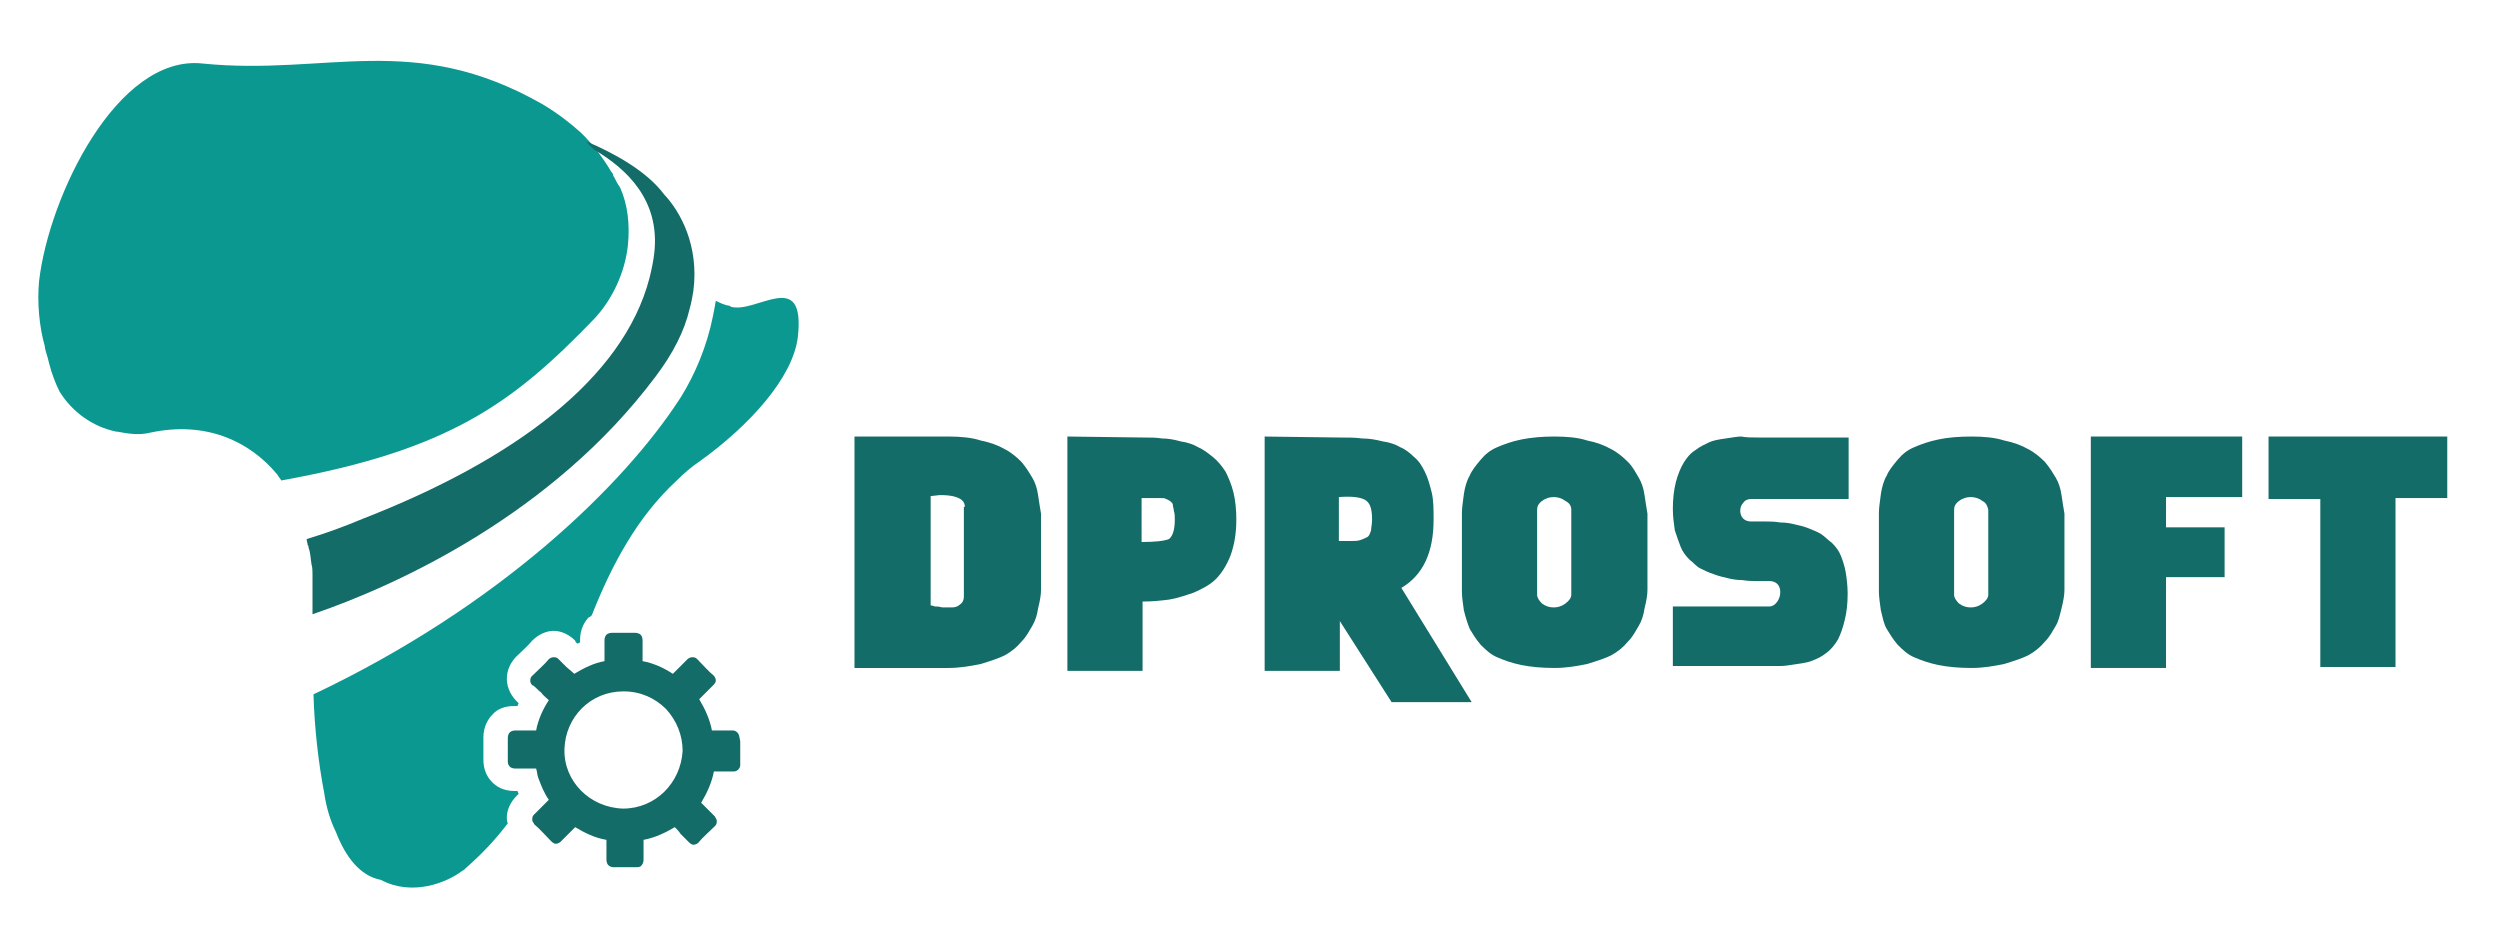 <?xml version="1.0" encoding="utf-8"?>
<!-- Generator: Adobe Illustrator 23.0.0, SVG Export Plug-In . SVG Version: 6.00 Build 0)  -->
<svg version="1.1" id="Layer_1" xmlns="http://www.w3.org/2000/svg" xmlns:xlink="http://www.w3.org/1999/xlink" x="0px" y="0px"
	 viewBox="0 0 256 96.2" style="enable-background:new 0 0 256 96.2;" xml:space="preserve">
<style type="text/css">
	.st0{fill:#136C68;}
	.st1{fill:#0B9891;}
</style>
<g>
	<path class="st0" d="M87.5,44.7h9.6c1.2,0,2.4,0.1,3.3,0.4c1,0.2,1.8,0.5,2.5,0.9c0.6,0.3,1.2,0.8,1.7,1.3c0.5,0.6,0.8,1.1,1.1,1.6
		c0.3,0.5,0.5,1.1,0.6,1.8c0.1,0.7,0.2,1.3,0.3,1.9c0,0.5,0,1.1,0,1.8v4.2c0,0.7,0,1.3,0,1.8c0,0.5-0.1,1.1-0.3,1.9
		c-0.1,0.7-0.3,1.3-0.6,1.8c-0.3,0.5-0.6,1.1-1.1,1.6c-0.5,0.6-1,1-1.7,1.4c-0.6,0.3-1.5,0.6-2.5,0.9c-1,0.2-2.1,0.4-3.3,0.4l-9.6,0
		V44.7z M98.8,51.9c0-0.5-0.3-0.8-0.9-1c-0.6-0.2-1.2-0.2-1.7-0.2l-0.9,0.1v11.2c0.1,0,0.2,0,0.4,0.1c0.2,0,0.4,0,0.8,0.1
		c0.4,0,0.7,0,1,0c0.3,0,0.6-0.1,0.8-0.3c0.3-0.2,0.4-0.5,0.4-0.8V51.9z"/>
	<path class="st0" d="M109.3,44.7l7.7,0.1c0.8,0,1.4,0,2,0.1c0.6,0,1.2,0.1,1.9,0.3c0.7,0.1,1.3,0.3,1.8,0.6c0.5,0.2,1,0.6,1.5,1
		c0.5,0.4,0.9,0.9,1.3,1.5c0.3,0.6,0.6,1.3,0.8,2.1c0.2,0.8,0.3,1.8,0.3,2.8c0,1.4-0.2,2.6-0.6,3.7c-0.4,1-0.9,1.8-1.5,2.4
		c-0.6,0.6-1.4,1-2.3,1.4c-0.9,0.3-1.8,0.6-2.5,0.7c-0.8,0.1-1.7,0.2-2.7,0.2v7.1h-7.7V44.7z M120.3,53.2c0-0.3,0-0.6-0.1-0.9
		c0-0.2-0.1-0.4-0.1-0.6c0-0.2-0.2-0.3-0.3-0.4c-0.2-0.1-0.3-0.2-0.4-0.2c-0.1-0.1-0.3-0.1-0.7-0.1c-0.3,0-0.6,0-0.8,0
		c-0.2,0-0.5,0-1,0v4.5c1.4,0,2.3-0.1,2.8-0.3C120.1,54.9,120.3,54.2,120.3,53.2z"/>
	<path class="st0" d="M129.4,44.7l7.7,0.1c0.9,0,1.7,0,2.4,0.1c0.7,0,1.3,0.1,2.1,0.3c0.7,0.1,1.3,0.3,1.8,0.6c0.5,0.2,1,0.6,1.4,1
		c0.5,0.4,0.8,0.9,1.1,1.5c0.3,0.6,0.5,1.3,0.7,2.1c0.2,0.8,0.2,1.8,0.2,2.8c0,3.4-1.1,5.7-3.3,7l7.2,11.7l-8.2,0l-5.3-8.3v5.1h-7.7
		V44.7z M140.5,53.2c0-1.1-0.2-1.7-0.7-2c-0.5-0.3-1.4-0.4-2.7-0.3v4.5c0.4,0,0.8,0,1.2,0c0.4,0,0.7,0,1-0.1
		c0.3-0.1,0.5-0.2,0.7-0.3s0.3-0.4,0.4-0.7C140.4,54,140.5,53.7,140.5,53.2z"/>
	<path class="st0" d="M159.2,44.7c1.2,0,2.4,0.1,3.3,0.4c1,0.2,1.8,0.5,2.5,0.9c0.6,0.3,1.2,0.8,1.7,1.3s0.8,1.1,1.1,1.6
		c0.3,0.5,0.5,1.1,0.6,1.8c0.1,0.7,0.2,1.3,0.3,1.9c0,0.5,0,1.1,0,1.8v4.2c0,0.7,0,1.3,0,1.8s-0.1,1.1-0.3,1.9
		c-0.1,0.7-0.3,1.3-0.6,1.8c-0.3,0.5-0.6,1.1-1.1,1.6c-0.5,0.6-1,1-1.7,1.4c-0.6,0.3-1.5,0.6-2.5,0.9c-1,0.2-2.1,0.4-3.3,0.4
		c-1.3,0-2.4-0.1-3.4-0.3c-1-0.2-1.8-0.5-2.5-0.8c-0.7-0.3-1.2-0.8-1.7-1.3c-0.5-0.6-0.8-1.1-1.1-1.6c-0.2-0.5-0.4-1.1-0.6-1.9
		c-0.1-0.7-0.2-1.4-0.2-1.9c0-0.5,0-1.2,0-1.9v-4.2c0-0.8,0-1.4,0-2c0-0.5,0.1-1.1,0.2-1.9c0.1-0.7,0.3-1.4,0.6-1.9
		c0.2-0.5,0.6-1,1.1-1.6c0.5-0.6,1-1,1.7-1.3c0.7-0.3,1.5-0.6,2.5-0.8C156.8,44.8,157.9,44.7,159.2,44.7z M160.3,51.3
		c-0.4-0.3-0.8-0.4-1.2-0.4c-0.4,0-0.8,0.1-1.2,0.4c-0.4,0.3-0.5,0.6-0.5,0.9v8.7c0,0.3,0.2,0.6,0.5,0.9c0.4,0.3,0.8,0.4,1.2,0.4
		c0.4,0,0.8-0.1,1.2-0.4c0.4-0.3,0.6-0.6,0.6-0.9v-8.7C160.9,51.8,160.7,51.5,160.3,51.3z"/>
	<path class="st0" d="M180,44.8h9.3l0,6.3h-10c-0.3,0-0.6,0.1-0.8,0.4c-0.2,0.2-0.3,0.5-0.3,0.8c0,0.3,0.1,0.6,0.3,0.8
		c0.2,0.2,0.5,0.3,0.8,0.3c0.6,0,1.1,0,1.5,0c0.4,0,0.9,0,1.5,0.1c0.6,0,1.1,0.1,1.5,0.2c0.4,0.1,0.9,0.2,1.4,0.4
		c0.5,0.2,1,0.4,1.3,0.6c0.3,0.2,0.7,0.6,1.1,0.9c0.4,0.4,0.7,0.8,0.9,1.3c0.2,0.5,0.4,1.1,0.5,1.7s0.2,1.4,0.2,2.2
		c0,1-0.1,1.9-0.3,2.7c-0.2,0.8-0.4,1.4-0.7,2c-0.3,0.5-0.7,1-1.1,1.3c-0.5,0.4-0.9,0.6-1.4,0.8c-0.4,0.2-1,0.3-1.7,0.4
		c-0.7,0.1-1.2,0.2-1.7,0.2c-0.4,0-1,0-1.8,0h-9.2v-6.1h9.9c0.3,0,0.6-0.2,0.8-0.5c0.2-0.3,0.3-0.6,0.3-1c0-0.3-0.1-0.6-0.3-0.8
		c-0.2-0.2-0.5-0.3-0.8-0.3c-0.6,0-1,0-1.4,0c-0.3,0-0.8,0-1.4-0.1c-0.6,0-1.1-0.1-1.5-0.2c-0.4-0.1-0.9-0.2-1.4-0.4
		c-0.6-0.2-1-0.4-1.4-0.6c-0.4-0.2-0.7-0.6-1.1-0.9c-0.4-0.4-0.7-0.8-0.9-1.3c-0.2-0.5-0.4-1.1-0.6-1.7c-0.1-0.7-0.2-1.4-0.2-2.2
		c0-1,0.1-1.9,0.3-2.7c0.2-0.8,0.5-1.5,0.8-2c0.3-0.5,0.7-1,1.2-1.3c0.5-0.4,1-0.6,1.4-0.8c0.4-0.2,1-0.3,1.7-0.4
		c0.7-0.1,1.2-0.2,1.6-0.2C178.8,44.8,179.4,44.8,180,44.8z"/>
	<path class="st0" d="M201.9,44.7c1.2,0,2.4,0.1,3.3,0.4c1,0.2,1.8,0.5,2.5,0.9c0.6,0.3,1.2,0.8,1.7,1.3c0.5,0.6,0.8,1.1,1.1,1.6
		c0.3,0.5,0.5,1.1,0.6,1.8s0.2,1.3,0.3,1.9c0,0.5,0,1.1,0,1.8v4.2c0,0.7,0,1.3,0,1.8c0,0.5-0.1,1.1-0.3,1.9s-0.3,1.3-0.6,1.8
		c-0.3,0.5-0.6,1.1-1.1,1.6c-0.5,0.6-1,1-1.7,1.4c-0.6,0.3-1.5,0.6-2.5,0.9c-1,0.2-2.1,0.4-3.3,0.4c-1.3,0-2.4-0.1-3.4-0.3
		s-1.8-0.5-2.5-0.8c-0.7-0.3-1.2-0.8-1.7-1.3c-0.5-0.6-0.8-1.1-1.1-1.6s-0.4-1.1-0.6-1.9c-0.1-0.7-0.2-1.4-0.2-1.9
		c0-0.5,0-1.2,0-1.9v-4.2c0-0.8,0-1.4,0-2c0-0.5,0.1-1.1,0.2-1.9c0.1-0.7,0.3-1.4,0.6-1.9c0.2-0.5,0.6-1,1.1-1.6
		c0.5-0.6,1-1,1.7-1.3c0.7-0.3,1.5-0.6,2.5-0.8C199.4,44.8,200.6,44.7,201.9,44.7z M203,51.3c-0.4-0.3-0.8-0.4-1.2-0.4
		c-0.4,0-0.8,0.1-1.2,0.4c-0.4,0.3-0.5,0.6-0.5,0.9v8.7c0,0.3,0.2,0.6,0.5,0.9c0.4,0.3,0.8,0.4,1.2,0.4c0.4,0,0.8-0.1,1.2-0.4
		c0.4-0.3,0.6-0.6,0.6-0.9v-8.7C203.5,51.8,203.4,51.5,203,51.3z"/>
	<path class="st0" d="M214.1,44.7h15.5v6.2h-7.8V54h6v5.1h-6v9.3h-7.7V44.7z"/>
	<path class="st0" d="M232.3,44.7h18.3v6.3h-5.3v17.3h-7.7V51.1h-5.3V44.7z"/>
</g>
<g>
	<path class="st1" d="M28.8,49.2c-0.1-0.2-0.3-0.4-0.4-0.6c-2.9-3.5-7.4-5.5-13-4.3c-1.2,0.3-2.3,0.1-3.4-0.1c0,0-0.1,0-0.1,0
		c-2.4-0.5-4.5-2-5.8-4.1c-0.4-0.8-0.8-1.8-1.1-3c-0.1-0.5-0.3-1-0.4-1.5c0,0,0-0.1,0-0.1C4,33.4,3.8,30.9,4,28.8
		c1-8.7,8-23.2,16.7-22.3c12.8,1.3,21.6-3.4,34.9,4.2c1.5,0.9,2.8,1.9,3.9,2.9c0.2,0.2,0.3,0.3,0.5,0.5c0.1,0.1,0.1,0.2,0.2,0.2
		c0.1,0.2,0.3,0.3,0.4,0.5c0.2,0.2,0.4,0.5,0.6,0.7c0.5,0.7,1,1.4,1.4,2.1c0.1,0.1,0.2,0.2,0.2,0.4c0.2,0.3,0.3,0.6,0.5,0.9
		c0.1,0.1,0.1,0.2,0.2,0.3c0.8,1.8,1,3.8,0.8,5.9c-0.3,2.8-1.6,5.6-3.5,7.6C52.5,41.3,46,46.1,28.8,49.2z"/>
	<path class="st1" d="M81.7,34.5c-0.5,4.2-5,9.1-10,12.7c-0.9,0.6-1.7,1.3-2.4,2c-4,3.7-6.6,8.5-8.7,13.8c-0.1,0.1-0.2,0.2-0.3,0.2
		c-0.4,0.4-0.9,1.2-0.9,2.3v0.3c-0.1,0-0.2,0.1-0.3,0.1c-0.1-0.1-0.2-0.2-0.2-0.3c-0.6-0.6-1.4-1-2.2-1h0c-0.8,0-1.6,0.4-2.2,1
		c-0.5,0.6-1.1,1.1-1.6,1.6c-0.6,0.6-1,1.4-1,2.3c0,0.6,0.2,1.5,1,2.3c0.1,0.1,0.2,0.2,0.2,0.2c0,0.1-0.1,0.2-0.1,0.3
		c-0.1,0-0.2,0-0.4,0c-0.9,0-1.7,0.3-2.2,0.9c-0.4,0.4-0.9,1.2-0.9,2.3c0,0.7,0,1.5,0,2.3c0,0.9,0.3,1.7,0.9,2.3
		c0.4,0.4,1.1,0.9,2.3,0.9h0.3c0,0.1,0.1,0.2,0.1,0.3c-0.1,0.1-0.2,0.2-0.2,0.2c-0.6,0.6-1,1.4-1,2.2c0,0.2,0,0.4,0.1,0.6
		c-1.2,1.6-2.6,3.1-4.2,4.5c-0.2,0.2-0.3,0.3-0.5,0.4c-1.6,1.2-5.1,2.6-8.3,0.9c-2.1-0.4-3.6-2.3-4.6-4.9c-0.6-1.2-1-2.6-1.2-4v0
		c-0.6-3.1-1-6.7-1.1-10.1c19-9,31.8-21.4,37.6-30.4c1.5-2.4,2.7-5.3,3.3-8.3c0.1-0.5,0.2-1,0.3-1.6c0.4,0.2,0.8,0.4,1.3,0.5
		c0.1,0,0.2,0,0.2,0.1C77.4,32.2,82.5,27.3,81.7,34.5z"/>
	<path class="st0" d="M71,29.8c-0.1,0.6-0.2,1.2-0.4,1.9c-0.5,2.1-1.6,4.4-3.5,6.9C56.6,52.6,40.8,59.9,32,62.9c0-0.1,0-0.3,0-0.4
		c0-0.2,0-0.5,0-0.7c0-0.4,0-0.8,0-1.2c0,0,0,0,0,0c0-0.3,0-0.6,0-0.9c0-0.6,0-0.9,0-0.9c0-0.3,0-0.7-0.1-1
		c-0.1-0.6-0.1-1.2-0.3-1.7c0-0.1,0-0.2-0.1-0.3c0-0.2-0.1-0.4-0.1-0.6c2-0.6,3.9-1.3,5.8-2.1c15.4-6,26.6-14.3,29.3-24.6
		c0.2-0.8,0.4-1.7,0.5-2.6c0,0,0,0,0,0v0c0.6-5.4-2.8-8.6-6.2-10.6c0,0,0,0,0,0c-0.1-0.1-0.2-0.2-0.3-0.3c-0.2-0.2-0.3-0.3-0.4-0.5
		c2.8,1.2,6.1,3,7.9,5.4C69.7,21.7,71.6,25.2,71,29.8z"/>
	<path class="st0" d="M75.5,75c-0.2-0.2-0.4-0.2-0.5-0.2h-2.1c-0.2-1.1-0.7-2.2-1.3-3.2c0.2-0.2,0.5-0.5,0.7-0.7
		c0.2-0.2,0.5-0.5,0.7-0.7c0.1-0.1,0.3-0.3,0.3-0.5c0-0.3-0.2-0.5-0.2-0.5c-0.6-0.5-1.1-1.1-1.7-1.7c-0.1-0.1-0.2-0.2-0.5-0.2
		c-0.3,0-0.5,0.2-0.5,0.2c-0.2,0.2-0.5,0.5-0.7,0.7c-0.3,0.3-0.5,0.5-0.8,0.8c-0.9-0.6-2-1.1-3.1-1.3c0-0.3,0-0.7,0-1
		c0-0.4,0-0.7,0-1.1c0-0.1,0-0.4-0.2-0.6c-0.2-0.2-0.5-0.2-0.6-0.2c-0.8,0-1.6,0-2.3,0c-0.1,0-0.4,0-0.6,0.2
		c-0.2,0.2-0.2,0.5-0.2,0.6v2.1c-1.1,0.2-2.1,0.7-3.1,1.3c0,0-0.1-0.1-0.1-0.1L58,68.3c-0.3-0.3-0.6-0.6-0.8-0.8
		c-0.1-0.1-0.2-0.2-0.5-0.2c-0.3,0-0.5,0.2-0.5,0.2c-0.5,0.6-1.1,1.1-1.7,1.7c-0.1,0.1-0.2,0.2-0.2,0.5c0,0.3,0.2,0.5,0.3,0.5
		c0.3,0.2,0.5,0.5,0.8,0.7c0.2,0.3,0.5,0.5,0.8,0.8c-0.6,0.9-1.1,2-1.3,3.1h-2.1c-0.1,0-0.4,0-0.6,0.2c-0.2,0.2-0.2,0.5-0.2,0.6v2.3
		c0,0.2,0,0.4,0.2,0.6c0.2,0.2,0.5,0.2,0.6,0.2c0.4,0,0.9,0,1.3,0h0.8c0.1,0.3,0.1,0.6,0.2,0.9c0.3,0.8,0.6,1.6,1.1,2.3
		c-0.2,0.2-0.5,0.5-0.7,0.7c-0.3,0.3-0.5,0.5-0.8,0.8c-0.1,0.1-0.2,0.2-0.2,0.5c0,0.3,0.2,0.4,0.2,0.5c0.6,0.5,1.1,1.1,1.7,1.7
		c0.1,0.1,0.3,0.3,0.5,0.3c0.3,0,0.5-0.2,0.5-0.2c0.3-0.3,0.6-0.6,0.9-0.9c0.2-0.2,0.4-0.4,0.6-0.6c1,0.6,2,1.1,3.2,1.3
		c0,0.3,0,0.7,0,1v1c0,0.1,0,0.4,0.2,0.6c0.1,0.1,0.3,0.2,0.5,0.2h2.3c0,0,0,0,0.1,0c0.1,0,0.4,0,0.5-0.2c0.2-0.2,0.2-0.5,0.2-0.6
		c0-0.4,0-0.7,0-1.1c0-0.3,0-0.6,0-0.9c1.1-0.2,2.2-0.7,3.2-1.3c0.2,0.2,0.4,0.4,0.6,0.7c0.3,0.3,0.5,0.5,0.8,0.8
		c0.1,0.1,0.3,0.3,0.5,0.3c0.3,0,0.5-0.2,0.5-0.2c0.5-0.6,1.1-1.1,1.7-1.7c0.1-0.1,0.2-0.2,0.2-0.5c0-0.3-0.2-0.4-0.2-0.5
		c-0.3-0.3-0.6-0.6-0.9-0.9l-0.5-0.5c0.6-1,1.1-2.1,1.3-3.2h1c0.3,0,0.7,0,1,0c0.1,0,0.3,0,0.5-0.2c0.2-0.2,0.2-0.4,0.2-0.5
		c0-0.8,0-1.6,0-2.4C75.7,75.4,75.7,75.2,75.5,75z M63.8,82.8c-3.4-0.1-6.1-2.8-6-6.1c0.1-3.3,2.7-5.9,6-5.9h0.1
		c1.7,0,3.2,0.7,4.3,1.8c1.1,1.2,1.7,2.7,1.7,4.3C69.7,80.2,67.1,82.8,63.8,82.8z"/>
</g>
</svg>
